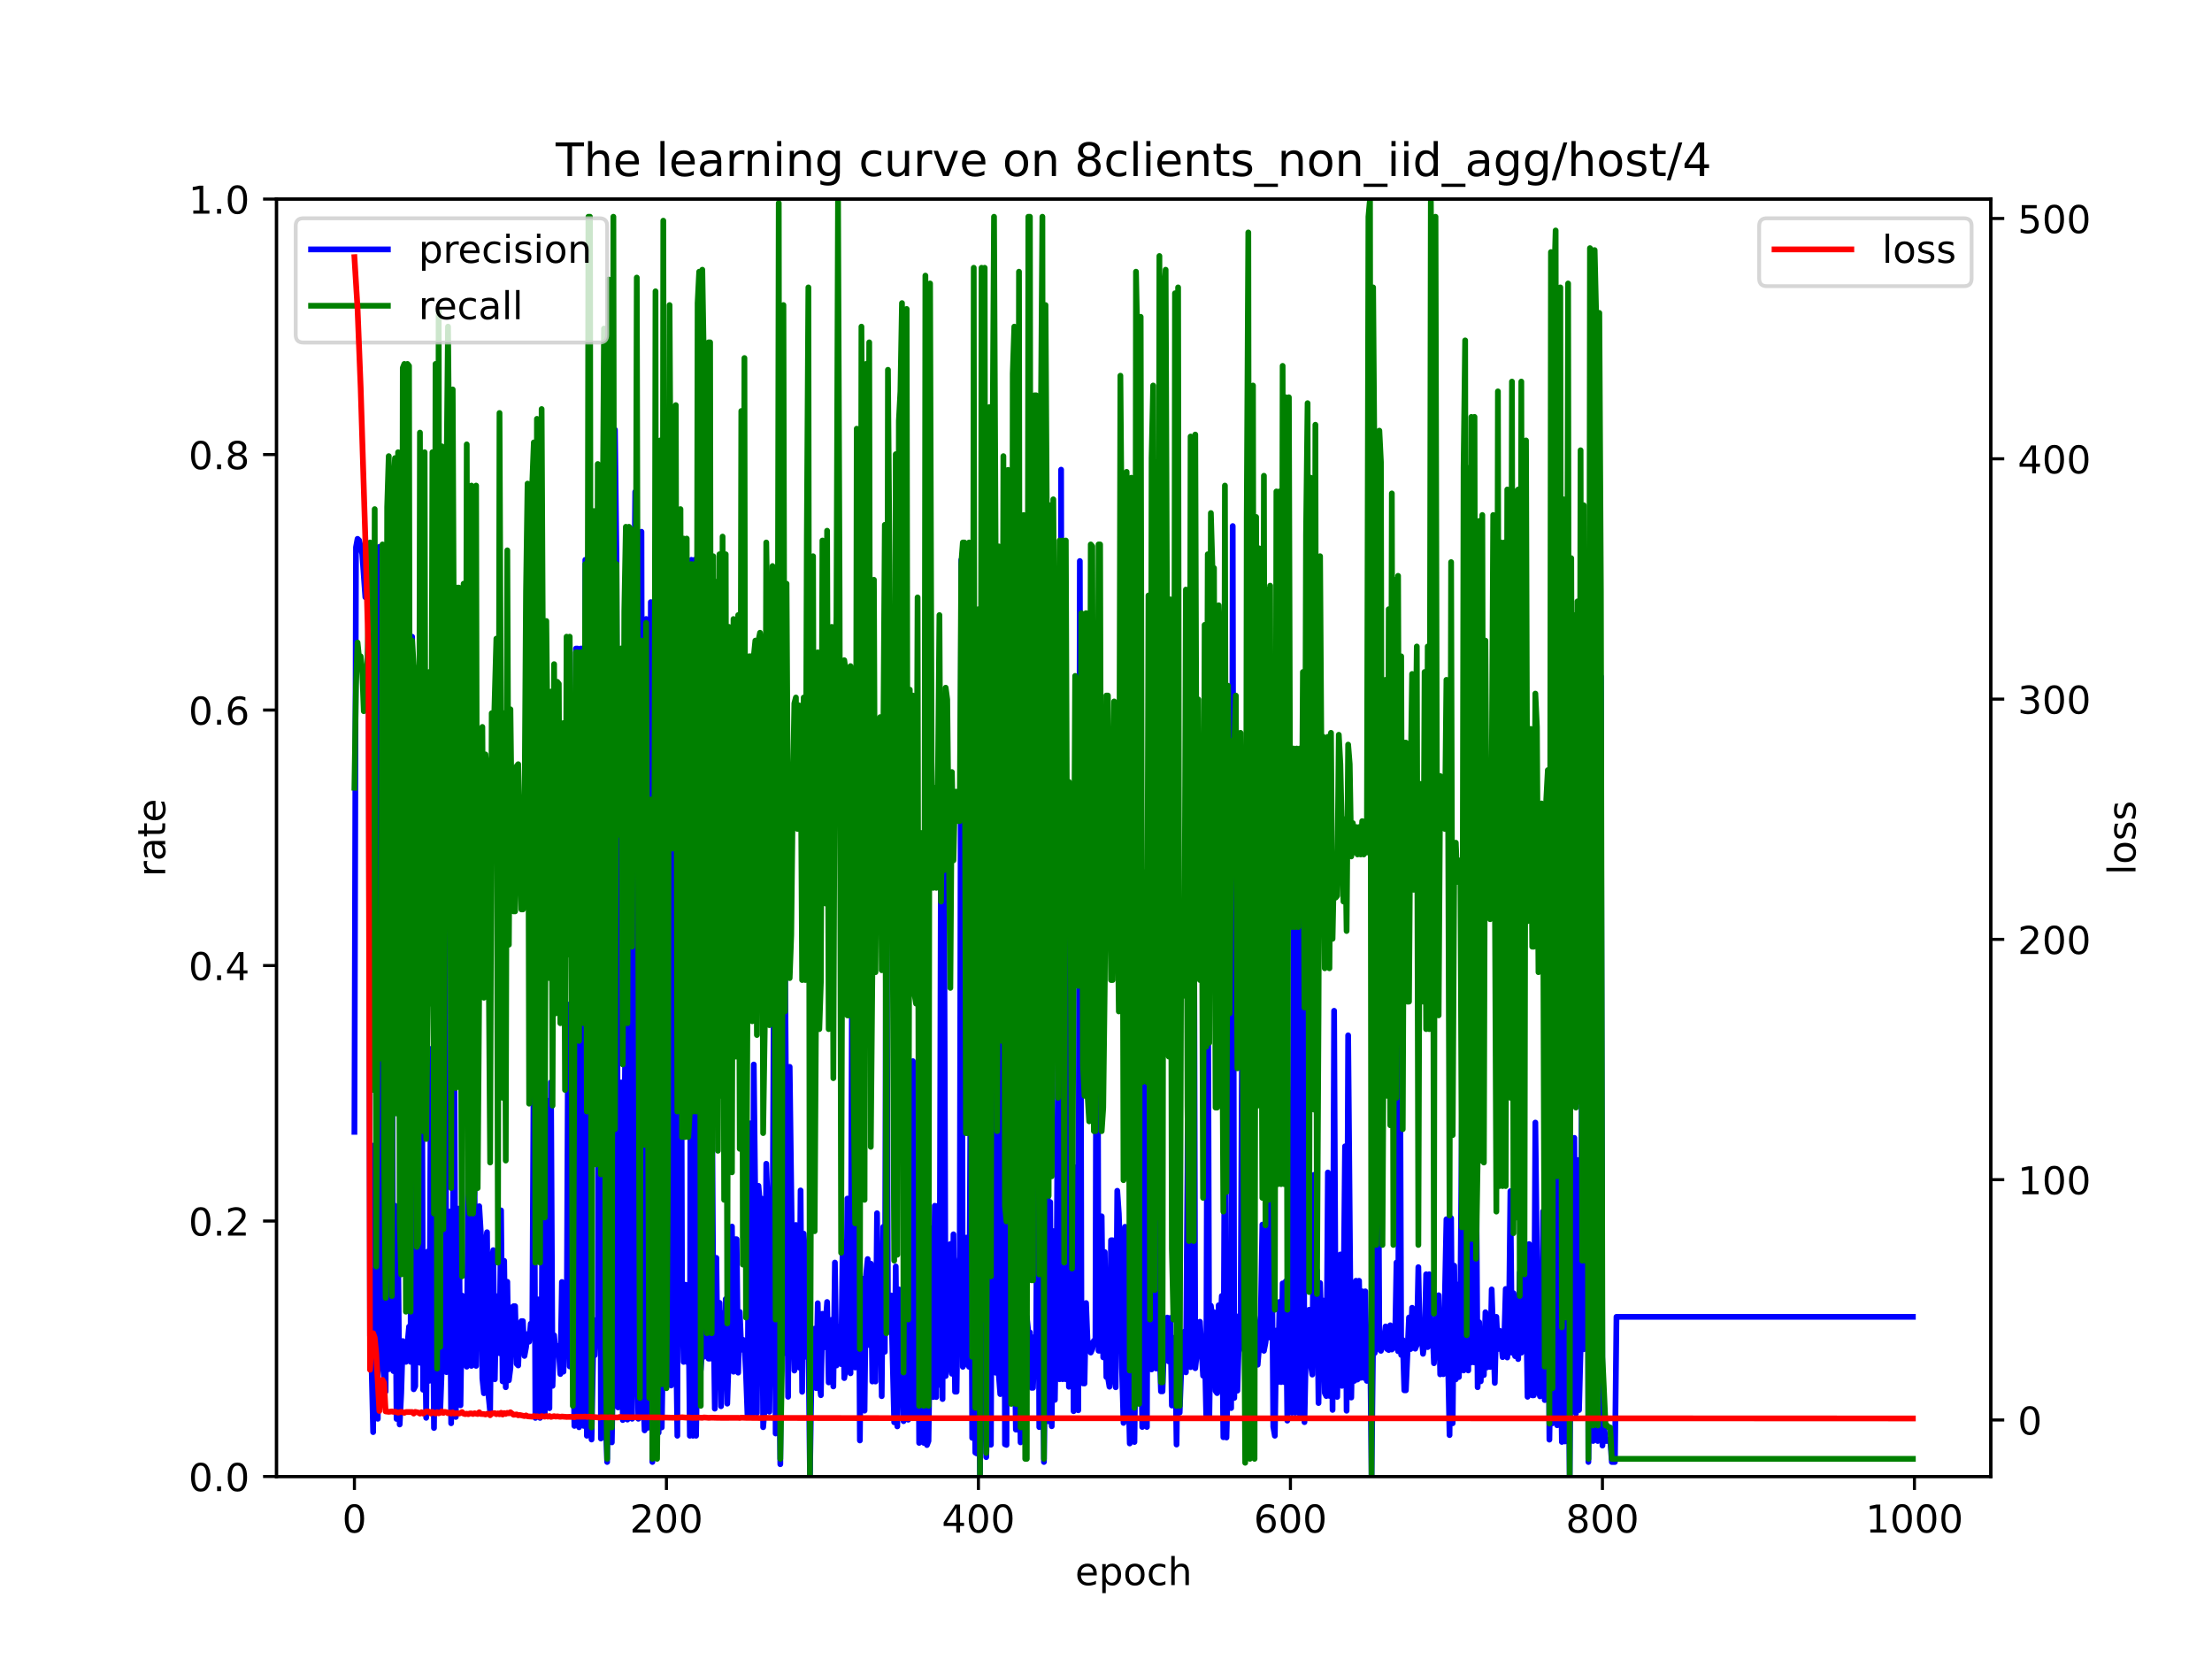 <?xml version="1.0" encoding="utf-8" standalone="no"?>
<!DOCTYPE svg PUBLIC "-//W3C//DTD SVG 1.1//EN"
  "http://www.w3.org/Graphics/SVG/1.1/DTD/svg11.dtd">
<!-- Created with matplotlib (https://matplotlib.org/) -->
<svg height="432pt" version="1.1" viewBox="0 0 576 432" width="576pt" xmlns="http://www.w3.org/2000/svg" xmlns:xlink="http://www.w3.org/1999/xlink">
 <defs>
  <style type="text/css">*{stroke-linecap:butt;stroke-linejoin:round;}</style>
 </defs>
 <g id="figure_1">
  <g id="patch_1">
   <path d="M 0 432 
L 576 432 
L 576 0 
L 0 0 
z
" style="fill:#ffffff;"/>
  </g>
  <g id="axes_1">
   <g id="patch_2">
    <path d="M 72 384.48 
L 518.4 384.48 
L 518.4 51.84 
L 72 51.84 
z
" style="fill:#ffffff;"/>
   </g>
   <g id="matplotlib.axis_1">
    <g id="xtick_1">
     <g id="line2d_1">
      <defs>
       <path d="M 0 0 
L 0 3.5 
" id="ma941e16ae5" style="stroke:#000000;stroke-width:0.8;"/>
      </defs>
      <g>
       <use style="stroke:#000000;stroke-width:0.8;" x="92.291" xlink:href="#ma941e16ae5" y="384.48"/>
      </g>
     </g>
     <g id="text_1">
      <!-- 0 -->
      <g transform="translate(89.11 399.078)scale(0.1 -0.1)">
       <defs>
        <path d="M 31.781 66.406 
Q 24.172 66.406 20.328 58.906 
Q 16.5 51.422 16.5 36.375 
Q 16.5 21.391 20.328 13.891 
Q 24.172 6.391 31.781 6.391 
Q 39.453 6.391 43.281 13.891 
Q 47.125 21.391 47.125 36.375 
Q 47.125 51.422 43.281 58.906 
Q 39.453 66.406 31.781 66.406 
z
M 31.781 74.219 
Q 44.047 74.219 50.516 64.516 
Q 56.984 54.828 56.984 36.375 
Q 56.984 17.969 50.516 8.266 
Q 44.047 -1.422 31.781 -1.422 
Q 19.531 -1.422 13.062 8.266 
Q 6.594 17.969 6.594 36.375 
Q 6.594 54.828 13.062 64.516 
Q 19.531 74.219 31.781 74.219 
z
" id="DejaVuSans-48"/>
       </defs>
       <use xlink:href="#DejaVuSans-48"/>
      </g>
     </g>
    </g>
    <g id="xtick_2">
     <g id="line2d_2">
      <g>
       <use style="stroke:#000000;stroke-width:0.8;" x="173.536" xlink:href="#ma941e16ae5" y="384.48"/>
      </g>
     </g>
     <g id="text_2">
      <!-- 200 -->
      <g transform="translate(163.992 399.078)scale(0.1 -0.1)">
       <defs>
        <path d="M 19.188 8.297 
L 53.609 8.297 
L 53.609 0 
L 7.328 0 
L 7.328 8.297 
Q 12.938 14.109 22.625 23.891 
Q 32.328 33.688 34.812 36.531 
Q 39.547 41.844 41.422 45.531 
Q 43.312 49.219 43.312 52.781 
Q 43.312 58.594 39.234 62.25 
Q 35.156 65.922 28.609 65.922 
Q 23.969 65.922 18.812 64.312 
Q 13.672 62.703 7.812 59.422 
L 7.812 69.391 
Q 13.766 71.781 18.938 73 
Q 24.125 74.219 28.422 74.219 
Q 39.75 74.219 46.484 68.547 
Q 53.219 62.891 53.219 53.422 
Q 53.219 48.922 51.531 44.891 
Q 49.859 40.875 45.406 35.406 
Q 44.188 33.984 37.641 27.219 
Q 31.109 20.453 19.188 8.297 
z
" id="DejaVuSans-50"/>
       </defs>
       <use xlink:href="#DejaVuSans-50"/>
       <use x="63.623" xlink:href="#DejaVuSans-48"/>
       <use x="127.246" xlink:href="#DejaVuSans-48"/>
      </g>
     </g>
    </g>
    <g id="xtick_3">
     <g id="line2d_3">
      <g>
       <use style="stroke:#000000;stroke-width:0.8;" x="254.781" xlink:href="#ma941e16ae5" y="384.48"/>
      </g>
     </g>
     <g id="text_3">
      <!-- 400 -->
      <g transform="translate(245.237 399.078)scale(0.1 -0.1)">
       <defs>
        <path d="M 37.797 64.312 
L 12.891 25.391 
L 37.797 25.391 
z
M 35.203 72.906 
L 47.609 72.906 
L 47.609 25.391 
L 58.016 25.391 
L 58.016 17.188 
L 47.609 17.188 
L 47.609 0 
L 37.797 0 
L 37.797 17.188 
L 4.891 17.188 
L 4.891 26.703 
z
" id="DejaVuSans-52"/>
       </defs>
       <use xlink:href="#DejaVuSans-52"/>
       <use x="63.623" xlink:href="#DejaVuSans-48"/>
       <use x="127.246" xlink:href="#DejaVuSans-48"/>
      </g>
     </g>
    </g>
    <g id="xtick_4">
     <g id="line2d_4">
      <g>
       <use style="stroke:#000000;stroke-width:0.8;" x="336.026" xlink:href="#ma941e16ae5" y="384.48"/>
      </g>
     </g>
     <g id="text_4">
      <!-- 600 -->
      <g transform="translate(326.482 399.078)scale(0.1 -0.1)">
       <defs>
        <path d="M 33.016 40.375 
Q 26.375 40.375 22.484 35.828 
Q 18.609 31.297 18.609 23.391 
Q 18.609 15.531 22.484 10.953 
Q 26.375 6.391 33.016 6.391 
Q 39.656 6.391 43.531 10.953 
Q 47.406 15.531 47.406 23.391 
Q 47.406 31.297 43.531 35.828 
Q 39.656 40.375 33.016 40.375 
z
M 52.594 71.297 
L 52.594 62.312 
Q 48.875 64.062 45.094 64.984 
Q 41.312 65.922 37.594 65.922 
Q 27.828 65.922 22.672 59.328 
Q 17.531 52.734 16.797 39.406 
Q 19.672 43.656 24.016 45.922 
Q 28.375 48.188 33.594 48.188 
Q 44.578 48.188 50.953 41.516 
Q 57.328 34.859 57.328 23.391 
Q 57.328 12.156 50.688 5.359 
Q 44.047 -1.422 33.016 -1.422 
Q 20.359 -1.422 13.672 8.266 
Q 6.984 17.969 6.984 36.375 
Q 6.984 53.656 15.188 63.938 
Q 23.391 74.219 37.203 74.219 
Q 40.922 74.219 44.703 73.484 
Q 48.484 72.75 52.594 71.297 
z
" id="DejaVuSans-54"/>
       </defs>
       <use xlink:href="#DejaVuSans-54"/>
       <use x="63.623" xlink:href="#DejaVuSans-48"/>
       <use x="127.246" xlink:href="#DejaVuSans-48"/>
      </g>
     </g>
    </g>
    <g id="xtick_5">
     <g id="line2d_5">
      <g>
       <use style="stroke:#000000;stroke-width:0.8;" x="417.27" xlink:href="#ma941e16ae5" y="384.48"/>
      </g>
     </g>
     <g id="text_5">
      <!-- 800 -->
      <g transform="translate(407.727 399.078)scale(0.1 -0.1)">
       <defs>
        <path d="M 31.781 34.625 
Q 24.75 34.625 20.719 30.859 
Q 16.703 27.094 16.703 20.516 
Q 16.703 13.922 20.719 10.156 
Q 24.75 6.391 31.781 6.391 
Q 38.812 6.391 42.859 10.172 
Q 46.922 13.969 46.922 20.516 
Q 46.922 27.094 42.891 30.859 
Q 38.875 34.625 31.781 34.625 
z
M 21.922 38.812 
Q 15.578 40.375 12.031 44.719 
Q 8.5 49.078 8.5 55.328 
Q 8.5 64.062 14.719 69.141 
Q 20.953 74.219 31.781 74.219 
Q 42.672 74.219 48.875 69.141 
Q 55.078 64.062 55.078 55.328 
Q 55.078 49.078 51.531 44.719 
Q 48 40.375 41.703 38.812 
Q 48.828 37.156 52.797 32.312 
Q 56.781 27.484 56.781 20.516 
Q 56.781 9.906 50.312 4.234 
Q 43.844 -1.422 31.781 -1.422 
Q 19.734 -1.422 13.25 4.234 
Q 6.781 9.906 6.781 20.516 
Q 6.781 27.484 10.781 32.312 
Q 14.797 37.156 21.922 38.812 
z
M 18.312 54.391 
Q 18.312 48.734 21.844 45.562 
Q 25.391 42.391 31.781 42.391 
Q 38.141 42.391 41.719 45.562 
Q 45.312 48.734 45.312 54.391 
Q 45.312 60.062 41.719 63.234 
Q 38.141 66.406 31.781 66.406 
Q 25.391 66.406 21.844 63.234 
Q 18.312 60.062 18.312 54.391 
z
" id="DejaVuSans-56"/>
       </defs>
       <use xlink:href="#DejaVuSans-56"/>
       <use x="63.623" xlink:href="#DejaVuSans-48"/>
       <use x="127.246" xlink:href="#DejaVuSans-48"/>
      </g>
     </g>
    </g>
    <g id="xtick_6">
     <g id="line2d_6">
      <g>
       <use style="stroke:#000000;stroke-width:0.8;" x="498.515" xlink:href="#ma941e16ae5" y="384.48"/>
      </g>
     </g>
     <g id="text_6">
      <!-- 1000 -->
      <g transform="translate(485.79 399.078)scale(0.1 -0.1)">
       <defs>
        <path d="M 12.406 8.297 
L 28.516 8.297 
L 28.516 63.922 
L 10.984 60.406 
L 10.984 69.391 
L 28.422 72.906 
L 38.281 72.906 
L 38.281 8.297 
L 54.391 8.297 
L 54.391 0 
L 12.406 0 
z
" id="DejaVuSans-49"/>
       </defs>
       <use xlink:href="#DejaVuSans-49"/>
       <use x="63.623" xlink:href="#DejaVuSans-48"/>
       <use x="127.246" xlink:href="#DejaVuSans-48"/>
       <use x="190.869" xlink:href="#DejaVuSans-48"/>
      </g>
     </g>
    </g>
    <g id="text_7">
     <!-- epoch -->
     <g transform="translate(279.972 412.757)scale(0.1 -0.1)">
      <defs>
       <path d="M 56.203 29.594 
L 56.203 25.203 
L 14.891 25.203 
Q 15.484 15.922 20.484 11.062 
Q 25.484 6.203 34.422 6.203 
Q 39.594 6.203 44.453 7.469 
Q 49.312 8.734 54.109 11.281 
L 54.109 2.781 
Q 49.266 0.734 44.188 -0.344 
Q 39.109 -1.422 33.891 -1.422 
Q 20.797 -1.422 13.156 6.188 
Q 5.516 13.812 5.516 26.812 
Q 5.516 40.234 12.766 48.109 
Q 20.016 56 32.328 56 
Q 43.359 56 49.781 48.891 
Q 56.203 41.797 56.203 29.594 
z
M 47.219 32.234 
Q 47.125 39.594 43.094 43.984 
Q 39.062 48.391 32.422 48.391 
Q 24.906 48.391 20.391 44.141 
Q 15.875 39.891 15.188 32.172 
z
" id="DejaVuSans-101"/>
       <path d="M 18.109 8.203 
L 18.109 -20.797 
L 9.078 -20.797 
L 9.078 54.688 
L 18.109 54.688 
L 18.109 46.391 
Q 20.953 51.266 25.266 53.625 
Q 29.594 56 35.594 56 
Q 45.562 56 51.781 48.094 
Q 58.016 40.188 58.016 27.297 
Q 58.016 14.406 51.781 6.484 
Q 45.562 -1.422 35.594 -1.422 
Q 29.594 -1.422 25.266 0.953 
Q 20.953 3.328 18.109 8.203 
z
M 48.688 27.297 
Q 48.688 37.203 44.609 42.844 
Q 40.531 48.484 33.406 48.484 
Q 26.266 48.484 22.188 42.844 
Q 18.109 37.203 18.109 27.297 
Q 18.109 17.391 22.188 11.75 
Q 26.266 6.109 33.406 6.109 
Q 40.531 6.109 44.609 11.75 
Q 48.688 17.391 48.688 27.297 
z
" id="DejaVuSans-112"/>
       <path d="M 30.609 48.391 
Q 23.391 48.391 19.188 42.75 
Q 14.984 37.109 14.984 27.297 
Q 14.984 17.484 19.156 11.844 
Q 23.344 6.203 30.609 6.203 
Q 37.797 6.203 41.984 11.859 
Q 46.188 17.531 46.188 27.297 
Q 46.188 37.016 41.984 42.703 
Q 37.797 48.391 30.609 48.391 
z
M 30.609 56 
Q 42.328 56 49.016 48.375 
Q 55.719 40.766 55.719 27.297 
Q 55.719 13.875 49.016 6.219 
Q 42.328 -1.422 30.609 -1.422 
Q 18.844 -1.422 12.172 6.219 
Q 5.516 13.875 5.516 27.297 
Q 5.516 40.766 12.172 48.375 
Q 18.844 56 30.609 56 
z
" id="DejaVuSans-111"/>
       <path d="M 48.781 52.594 
L 48.781 44.188 
Q 44.969 46.297 41.141 47.344 
Q 37.312 48.391 33.406 48.391 
Q 24.656 48.391 19.812 42.844 
Q 14.984 37.312 14.984 27.297 
Q 14.984 17.281 19.812 11.734 
Q 24.656 6.203 33.406 6.203 
Q 37.312 6.203 41.141 7.25 
Q 44.969 8.297 48.781 10.406 
L 48.781 2.094 
Q 45.016 0.344 40.984 -0.531 
Q 36.969 -1.422 32.422 -1.422 
Q 20.062 -1.422 12.781 6.344 
Q 5.516 14.109 5.516 27.297 
Q 5.516 40.672 12.859 48.328 
Q 20.219 56 33.016 56 
Q 37.156 56 41.109 55.141 
Q 45.062 54.297 48.781 52.594 
z
" id="DejaVuSans-99"/>
       <path d="M 54.891 33.016 
L 54.891 0 
L 45.906 0 
L 45.906 32.719 
Q 45.906 40.484 42.875 44.328 
Q 39.844 48.188 33.797 48.188 
Q 26.516 48.188 22.312 43.547 
Q 18.109 38.922 18.109 30.906 
L 18.109 0 
L 9.078 0 
L 9.078 75.984 
L 18.109 75.984 
L 18.109 46.188 
Q 21.344 51.125 25.703 53.562 
Q 30.078 56 35.797 56 
Q 45.219 56 50.047 50.172 
Q 54.891 44.344 54.891 33.016 
z
" id="DejaVuSans-104"/>
      </defs>
      <use xlink:href="#DejaVuSans-101"/>
      <use x="61.523" xlink:href="#DejaVuSans-112"/>
      <use x="125" xlink:href="#DejaVuSans-111"/>
      <use x="186.182" xlink:href="#DejaVuSans-99"/>
      <use x="241.162" xlink:href="#DejaVuSans-104"/>
     </g>
    </g>
   </g>
   <g id="matplotlib.axis_2">
    <g id="ytick_1">
     <g id="line2d_7">
      <defs>
       <path d="M 0 0 
L -3.5 0 
" id="mef4f11216b" style="stroke:#000000;stroke-width:0.8;"/>
      </defs>
      <g>
       <use style="stroke:#000000;stroke-width:0.8;" x="72" xlink:href="#mef4f11216b" y="384.48"/>
      </g>
     </g>
     <g id="text_8">
      <!-- 0.0 -->
      <g transform="translate(49.097 388.279)scale(0.1 -0.1)">
       <defs>
        <path d="M 10.688 12.406 
L 21 12.406 
L 21 0 
L 10.688 0 
z
" id="DejaVuSans-46"/>
       </defs>
       <use xlink:href="#DejaVuSans-48"/>
       <use x="63.623" xlink:href="#DejaVuSans-46"/>
       <use x="95.41" xlink:href="#DejaVuSans-48"/>
      </g>
     </g>
    </g>
    <g id="ytick_2">
     <g id="line2d_8">
      <g>
       <use style="stroke:#000000;stroke-width:0.8;" x="72" xlink:href="#mef4f11216b" y="317.952"/>
      </g>
     </g>
     <g id="text_9">
      <!-- 0.2 -->
      <g transform="translate(49.097 321.751)scale(0.1 -0.1)">
       <use xlink:href="#DejaVuSans-48"/>
       <use x="63.623" xlink:href="#DejaVuSans-46"/>
       <use x="95.41" xlink:href="#DejaVuSans-50"/>
      </g>
     </g>
    </g>
    <g id="ytick_3">
     <g id="line2d_9">
      <g>
       <use style="stroke:#000000;stroke-width:0.8;" x="72" xlink:href="#mef4f11216b" y="251.424"/>
      </g>
     </g>
     <g id="text_10">
      <!-- 0.4 -->
      <g transform="translate(49.097 255.223)scale(0.1 -0.1)">
       <use xlink:href="#DejaVuSans-48"/>
       <use x="63.623" xlink:href="#DejaVuSans-46"/>
       <use x="95.41" xlink:href="#DejaVuSans-52"/>
      </g>
     </g>
    </g>
    <g id="ytick_4">
     <g id="line2d_10">
      <g>
       <use style="stroke:#000000;stroke-width:0.8;" x="72" xlink:href="#mef4f11216b" y="184.896"/>
      </g>
     </g>
     <g id="text_11">
      <!-- 0.6 -->
      <g transform="translate(49.097 188.695)scale(0.1 -0.1)">
       <use xlink:href="#DejaVuSans-48"/>
       <use x="63.623" xlink:href="#DejaVuSans-46"/>
       <use x="95.41" xlink:href="#DejaVuSans-54"/>
      </g>
     </g>
    </g>
    <g id="ytick_5">
     <g id="line2d_11">
      <g>
       <use style="stroke:#000000;stroke-width:0.8;" x="72" xlink:href="#mef4f11216b" y="118.368"/>
      </g>
     </g>
     <g id="text_12">
      <!-- 0.8 -->
      <g transform="translate(49.097 122.167)scale(0.1 -0.1)">
       <use xlink:href="#DejaVuSans-48"/>
       <use x="63.623" xlink:href="#DejaVuSans-46"/>
       <use x="95.41" xlink:href="#DejaVuSans-56"/>
      </g>
     </g>
    </g>
    <g id="ytick_6">
     <g id="line2d_12">
      <g>
       <use style="stroke:#000000;stroke-width:0.8;" x="72" xlink:href="#mef4f11216b" y="51.84"/>
      </g>
     </g>
     <g id="text_13">
      <!-- 1.0 -->
      <g transform="translate(49.097 55.639)scale(0.1 -0.1)">
       <use xlink:href="#DejaVuSans-49"/>
       <use x="63.623" xlink:href="#DejaVuSans-46"/>
       <use x="95.41" xlink:href="#DejaVuSans-48"/>
      </g>
     </g>
    </g>
    <g id="text_14">
     <!-- rate -->
     <g transform="translate(43.017 228.316)rotate(-90)scale(0.1 -0.1)">
      <defs>
       <path d="M 41.109 46.297 
Q 39.594 47.172 37.812 47.578 
Q 36.031 48 33.891 48 
Q 26.266 48 22.188 43.047 
Q 18.109 38.094 18.109 28.812 
L 18.109 0 
L 9.078 0 
L 9.078 54.688 
L 18.109 54.688 
L 18.109 46.188 
Q 20.953 51.172 25.484 53.578 
Q 30.031 56 36.531 56 
Q 37.453 56 38.578 55.875 
Q 39.703 55.766 41.062 55.516 
z
" id="DejaVuSans-114"/>
       <path d="M 34.281 27.484 
Q 23.391 27.484 19.188 25 
Q 14.984 22.516 14.984 16.5 
Q 14.984 11.719 18.141 8.906 
Q 21.297 6.109 26.703 6.109 
Q 34.188 6.109 38.703 11.406 
Q 43.219 16.703 43.219 25.484 
L 43.219 27.484 
z
M 52.203 31.203 
L 52.203 0 
L 43.219 0 
L 43.219 8.297 
Q 40.141 3.328 35.547 0.953 
Q 30.953 -1.422 24.312 -1.422 
Q 15.922 -1.422 10.953 3.297 
Q 6 8.016 6 15.922 
Q 6 25.141 12.172 29.828 
Q 18.359 34.516 30.609 34.516 
L 43.219 34.516 
L 43.219 35.406 
Q 43.219 41.609 39.141 45 
Q 35.062 48.391 27.688 48.391 
Q 23 48.391 18.547 47.266 
Q 14.109 46.141 10.016 43.891 
L 10.016 52.203 
Q 14.938 54.109 19.578 55.047 
Q 24.219 56 28.609 56 
Q 40.484 56 46.344 49.844 
Q 52.203 43.703 52.203 31.203 
z
" id="DejaVuSans-97"/>
       <path d="M 18.312 70.219 
L 18.312 54.688 
L 36.812 54.688 
L 36.812 47.703 
L 18.312 47.703 
L 18.312 18.016 
Q 18.312 11.328 20.141 9.422 
Q 21.969 7.516 27.594 7.516 
L 36.812 7.516 
L 36.812 0 
L 27.594 0 
Q 17.188 0 13.234 3.875 
Q 9.281 7.766 9.281 18.016 
L 9.281 47.703 
L 2.688 47.703 
L 2.688 54.688 
L 9.281 54.688 
L 9.281 70.219 
z
" id="DejaVuSans-116"/>
      </defs>
      <use xlink:href="#DejaVuSans-114"/>
      <use x="41.113" xlink:href="#DejaVuSans-97"/>
      <use x="102.393" xlink:href="#DejaVuSans-116"/>
      <use x="141.602" xlink:href="#DejaVuSans-101"/>
     </g>
    </g>
   </g>
   <g id="line2d_13">
    <path clip-path="url(#p49ea05d057)" d="M 92.291 294.736 
L 92.697 142.505 
L 93.103 140.314 
L 93.51 140.7 
L 94.322 144.208 
L 95.134 155.505 
L 95.541 143.809 
L 95.947 142.309 
L 96.353 347.828 
L 96.759 355.668 
L 97.166 372.925 
L 97.572 298.169 
L 97.978 349.17 
L 98.384 369.451 
L 98.79 142.392 
L 99.603 353.572 
L 100.415 362.353 
L 100.822 275.8 
L 101.228 356.545 
L 101.634 262.512 
L 102.04 242.8 
L 102.447 357.032 
L 102.853 313.957 
L 103.259 369.485 
L 103.665 325.66 
L 104.071 370.935 
L 104.478 362.85 
L 104.884 349.206 
L 105.29 350.46 
L 105.696 354.628 
L 106.509 345.451 
L 106.915 354.628 
L 107.321 165.8 
L 107.727 361.765 
L 108.134 360.981 
L 108.54 204.3 
L 108.946 305.94 
L 109.352 354.867 
L 109.759 227.4 
L 110.165 361.893 
L 110.571 338.977 
L 110.977 369.198 
L 111.383 325.879 
L 111.79 359.556 
L 112.196 273.138 
L 113.008 371.846 
L 113.415 332.089 
L 113.821 366.33 
L 114.227 347.333 
L 114.633 367.54 
L 115.039 356.277 
L 115.446 238.95 
L 115.852 216.428 
L 116.258 357.297 
L 116.664 329.229 
L 117.071 315.46 
L 117.477 370.62 
L 117.883 326.31 
L 118.289 266.34 
L 118.695 368.976 
L 119.102 314.718 
L 119.508 314.718 
L 119.914 365.937 
L 120.32 337.356 
L 120.727 348.851 
L 121.539 355.89 
L 121.945 301.32 
L 122.352 296.04 
L 122.758 355.676 
L 123.164 281.3 
L 123.57 309.533 
L 123.976 355.676 
L 124.383 322.74 
L 124.789 314.093 
L 125.195 320.866 
L 125.601 358.903 
L 126.008 362.802 
L 126.414 323.76 
L 126.82 320.866 
L 127.226 363.536 
L 127.632 367.68 
L 128.039 328.318 
L 128.445 325.535 
L 128.851 359.165 
L 129.257 337.51 
L 129.664 342.515 
L 130.07 352.377 
L 130.476 315.18 
L 130.882 359.712 
L 131.288 328.318 
L 131.695 361.236 
L 132.101 333.767 
L 132.507 359.44 
L 132.913 356.255 
L 133.32 340.454 
L 133.726 340.128 
L 134.132 340.128 
L 134.538 355.139 
L 134.944 355.565 
L 135.351 344.967 
L 135.757 344.02 
L 136.163 344.02 
L 136.569 353.083 
L 136.976 350.873 
L 137.382 347.373 
L 137.788 349.368 
L 138.194 344.677 
L 138.6 347.953 
L 139.007 268.54 
L 139.413 369.22 
L 139.819 338.366 
L 140.225 338.369 
L 140.632 369.22 
L 141.038 350.517 
L 141.444 272.156 
L 141.85 368.432 
L 142.257 309.876 
L 142.663 286.645 
L 143.069 366.7 
L 143.475 281.813 
L 143.881 360.881 
L 144.288 347.698 
L 144.694 352.412 
L 145.1 350.46 
L 145.506 351.735 
L 145.913 357.8 
L 146.319 333.831 
L 146.725 357.186 
L 147.131 344.909 
L 147.537 353.093 
L 147.944 261.588 
L 148.35 355.823 
L 148.756 326.63 
L 149.162 342.9 
L 149.569 371.304 
L 149.975 168.88 
L 150.381 168.88 
L 150.787 371.659 
L 151.193 168.88 
L 151.6 168.88 
L 152.006 371.304 
L 152.412 145.78 
L 152.818 373.871 
L 153.225 346.935 
L 153.631 351.154 
L 154.037 374.855 
L 154.443 352.91 
L 154.849 352.91 
L 155.256 343.67 
L 155.662 348.899 
L 156.068 141.93 
L 156.474 374.598 
L 156.881 145.78 
L 157.287 345.31 
L 157.693 369.234 
L 158.099 380.7 
L 158.505 347.398 
L 158.912 370.95 
L 159.318 375.595 
L 159.724 351.154 
L 160.13 111.9 
L 160.537 145.78 
L 160.943 366.495 
L 161.349 330.314 
L 161.755 281.867 
L 162.162 369.78 
L 162.568 299.587 
L 162.974 252.946 
L 163.38 369.658 
L 163.786 260.253 
L 164.193 198.525 
L 164.599 369.451 
L 165.005 169.65 
L 165.411 128.07 
L 165.818 348.29 
L 166.224 369.451 
L 166.63 369.08 
L 167.036 138.465 
L 167.442 361.917 
L 167.849 372.468 
L 168.255 161.18 
L 168.661 371.803 
L 169.067 292.08 
L 169.474 156.78 
L 169.88 380.7 
L 170.286 372.24 
L 170.692 346.771 
L 171.098 342.9 
L 171.505 373.066 
L 171.911 329.04 
L 172.317 371.707 
L 172.723 346.572 
L 173.13 171.96 
L 173.536 176.58 
L 173.942 142.7 
L 174.348 353.137 
L 174.754 360.789 
L 175.161 138.08 
L 175.567 138.465 
L 175.973 343.794 
L 176.379 373.871 
L 176.786 145.78 
L 177.192 177.42 
L 177.598 334.526 
L 178.004 354.637 
L 178.41 334.526 
L 178.817 354.637 
L 179.223 334.526 
L 179.629 373.871 
L 180.035 145.78 
L 180.442 373.871 
L 180.848 145.78 
L 181.254 373.871 
L 181.66 349.945 
L 182.067 349.886 
L 182.473 356.76 
L 182.879 350.655 
L 183.285 353.295 
L 184.098 272.06 
L 184.504 353.786 
L 184.91 353.786 
L 185.316 272.06 
L 185.723 335.235 
L 186.129 366.815 
L 186.535 327.542 
L 186.941 361.24 
L 187.347 339.242 
L 187.754 366.189 
L 188.16 341.923 
L 188.566 359.425 
L 188.972 338.28 
L 189.379 365.514 
L 189.785 352.727 
L 190.191 344.378 
L 190.597 319.38 
L 191.003 357.197 
L 191.41 322.687 
L 191.816 322.687 
L 192.222 357.438 
L 192.628 341.617 
L 193.035 351.471 
L 193.441 348.84 
L 193.847 349.83 
L 194.253 357.75 
L 194.659 368.879 
L 195.066 292.52 
L 195.472 292.52 
L 195.878 368.482 
L 196.284 277.193 
L 196.691 314.19 
L 197.097 367.98 
L 197.503 308.783 
L 197.909 313.53 
L 198.315 312.1 
L 198.722 371.647 
L 199.128 366.705 
L 199.534 303.031 
L 199.94 314.685 
L 200.347 367.613 
L 200.753 335.31 
L 201.159 329.514 
L 201.565 239.838 
L 201.971 373.28 
L 202.378 277.8 
L 202.784 347.914 
L 203.19 381.282 
L 203.596 322.11 
L 204.003 352.409 
L 204.409 247.612 
L 205.221 363.723 
L 205.628 277.8 
L 206.44 341.152 
L 206.846 356.9 
L 207.252 318.975 
L 207.659 335.299 
L 208.065 356.11 
L 208.471 309.983 
L 208.877 362.426 
L 209.284 321.234 
L 209.69 328.82 
L 210.096 353.376 
L 210.502 348.586 
L 210.908 384.48 
L 211.315 358.009 
L 212.127 345.98 
L 212.533 361.471 
L 212.94 339.354 
L 213.346 359.983 
L 213.752 363.312 
L 214.158 342.1 
L 214.564 350.851 
L 215.377 339.034 
L 215.783 359.983 
L 216.189 347.607 
L 216.596 343.654 
L 217.002 361.033 
L 217.408 328.76 
L 217.814 355.572 
L 218.22 346.885 
L 218.627 345.428 
L 219.033 355.22 
L 219.439 323.393 
L 219.845 358.854 
L 220.252 356.208 
L 220.658 312.1 
L 221.064 316.624 
L 221.47 357.606 
L 221.876 249.576 
L 222.283 334.173 
L 222.689 356.1 
L 223.095 350.215 
L 223.501 302.013 
L 223.908 375.096 
L 224.314 335.256 
L 224.72 332.984 
L 225.126 367.337 
L 225.533 332.089 
L 225.939 327.848 
L 226.345 350.245 
L 226.751 329.04 
L 227.157 359.744 
L 227.564 336.495 
L 227.97 359.744 
L 228.376 315.919 
L 228.782 353.518 
L 229.189 324.882 
L 229.595 363.568 
L 230.001 319.458 
L 230.407 352.006 
L 230.813 215.85 
L 231.22 341.764 
L 231.626 346.791 
L 232.032 337.324 
L 232.845 370.363 
L 233.251 329.775 
L 233.657 371.428 
L 234.063 335.744 
L 234.876 348.128 
L 235.282 370.076 
L 235.688 177.735 
L 236.094 347.828 
L 236.501 369.696 
L 236.907 286.974 
L 237.313 368.438 
L 237.719 276.318 
L 238.125 367.766 
L 238.532 368.343 
L 238.938 294.49 
L 239.344 375.726 
L 239.75 363.433 
L 240.157 362.64 
L 240.563 375.726 
L 240.969 342.9 
L 241.375 376.29 
L 241.781 375.24 
L 242.594 319.8 
L 243 363.793 
L 243.406 313.975 
L 243.813 363.793 
L 244.219 313.975 
L 244.625 360.619 
L 245.031 215.272 
L 245.438 364.31 
L 245.844 225.86 
L 246.25 358.322 
L 246.656 354.488 
L 247.062 356.063 
L 247.469 323.934 
L 247.875 357.729 
L 248.281 321.407 
L 248.687 362.393 
L 249.094 362.393 
L 249.5 331.27 
L 249.906 327.329 
L 250.312 145.78 
L 250.718 355.92 
L 251.125 355.158 
L 251.531 322.288 
L 251.937 322.288 
L 252.343 355.92 
L 252.75 277.154 
L 253.156 374.415 
L 253.562 338.578 
L 253.968 378.261 
L 254.374 378.491 
L 254.781 359.27 
L 255.187 384.48 
L 255.593 340.013 
L 255.999 374.213 
L 256.406 337.826 
L 256.812 379.44 
L 257.218 367.277 
L 257.624 300.55 
L 258.03 376.213 
L 258.437 276.12 
L 258.843 345.96 
L 259.249 357.444 
L 259.655 248.96 
L 260.062 357.774 
L 260.468 363.021 
L 260.874 270.52 
L 261.28 224.32 
L 261.686 376.091 
L 262.093 376.253 
L 262.499 215.19 
L 262.905 235.716 
L 263.311 341.745 
L 263.718 354.289 
L 264.124 344.666 
L 264.53 372.27 
L 264.936 372.27 
L 265.343 347.155 
L 265.749 375.595 
L 266.155 362.256 
L 266.561 339.204 
L 266.967 342.9 
L 267.374 342.9 
L 267.78 346.935 
L 268.186 346.935 
L 268.592 361.38 
L 268.999 361.38 
L 269.405 348.114 
L 269.811 348.114 
L 270.217 272.889 
L 270.623 371.619 
L 271.03 356.176 
L 271.436 346.935 
L 271.842 380.7 
L 272.248 349.119 
L 272.655 270.682 
L 273.061 370.118 
L 273.467 313.014 
L 273.873 371.39 
L 274.279 320.57 
L 274.686 364.532 
L 275.092 339.68 
L 275.498 273.022 
L 275.904 359.15 
L 276.311 122.295 
L 276.717 359.15 
L 277.123 216.62 
L 277.529 359.15 
L 277.935 223.935 
L 278.342 361.116 
L 278.748 284.49 
L 279.154 262.05 
L 279.56 367.47 
L 279.967 305.94 
L 280.373 303.931 
L 280.779 367.241 
L 281.185 146.088 
L 281.591 339.307 
L 281.998 360.225 
L 282.404 360.256 
L 282.81 339.307 
L 283.216 350.008 
L 283.623 349.637 
L 284.029 352.208 
L 284.435 351.3 
L 284.841 349.127 
L 285.248 349.127 
L 285.654 185.82 
L 286.06 351.726 
L 286.466 351.726 
L 286.872 316.72 
L 287.279 353.46 
L 287.685 326.037 
L 288.091 358.582 
L 288.497 358.582 
L 288.904 361.1 
L 289.31 322.961 
L 289.716 322.961 
L 290.122 358.032 
L 290.528 361.246 
L 290.935 310.074 
L 291.341 316.046 
L 291.747 328.136 
L 292.153 356.091 
L 292.56 370.528 
L 292.966 319.445 
L 293.372 330.72 
L 293.778 358.582 
L 294.184 375.877 
L 294.591 322.596 
L 294.997 356.46 
L 295.403 375.497 
L 295.809 344.527 
L 296.216 354.345 
L 296.622 327.5 
L 297.028 340.441 
L 297.434 371.582 
L 297.84 237.217 
L 298.247 366.468 
L 298.653 371.582 
L 299.059 254.831 
L 299.465 199.68 
L 299.872 356.599 
L 300.278 354.611 
L 300.684 274.755 
L 301.09 356.38 
L 301.496 282.84 
L 301.903 350.27 
L 302.309 362.304 
L 302.715 362.304 
L 303.121 349.657 
L 303.528 348.964 
L 303.934 343.092 
L 304.34 354.52 
L 304.746 343.177 
L 305.152 366 
L 305.559 350.88 
L 305.965 348.3 
L 306.371 376.164 
L 306.777 343.308 
L 307.184 367.848 
L 307.59 356.953 
L 307.996 349.48 
L 308.402 346.75 
L 308.809 357.36 
L 309.215 305.1 
L 309.621 199.68 
L 310.027 356.008 
L 310.433 231.096 
L 310.84 199.68 
L 311.246 356.282 
L 311.652 352.47 
L 312.058 352.937 
L 312.465 344.174 
L 313.277 358.238 
L 313.683 349.91 
L 314.089 368.42 
L 314.496 229.38 
L 314.902 369.241 
L 315.308 340.001 
L 315.714 343.344 
L 316.121 341.699 
L 316.527 362.209 
L 316.933 362.766 
L 317.339 339.887 
L 317.745 345.857 
L 318.152 337.455 
L 318.558 374.255 
L 318.964 273.38 
L 319.37 374.33 
L 320.183 340.867 
L 320.589 366.66 
L 320.995 136.98 
L 321.401 364.02 
L 321.808 342.69 
L 322.214 362.132 
L 322.62 348.335 
L 323.026 348.746 
L 323.433 266.88 
L 323.839 351.04 
L 324.245 352.14 
L 324.651 350.25 
L 325.057 351.195 
L 325.464 342.9 
L 325.87 329.425 
L 326.276 352.371 
L 326.682 342.9 
L 327.495 355.374 
L 327.901 350.335 
L 328.307 342.414 
L 328.714 318.876 
L 329.12 351.755 
L 329.526 349.694 
L 329.932 346.512 
L 330.338 303.052 
L 330.745 348.317 
L 331.151 318.876 
L 331.557 371.544 
L 331.963 373.866 
L 332.37 346.46 
L 332.776 359.895 
L 333.182 339.005 
L 333.588 359.895 
L 333.994 334.193 
L 334.401 359.895 
L 334.807 333.66 
L 335.213 369.936 
L 335.619 334.656 
L 336.026 284.617 
L 336.432 367.895 
L 336.838 241.645 
L 337.244 367.895 
L 337.65 241.645 
L 338.057 367.895 
L 338.463 241.645 
L 338.869 368.505 
L 339.275 212.28 
L 339.682 370.324 
L 340.088 349.83 
L 340.494 352.491 
L 340.9 341.052 
L 341.306 355.085 
L 341.713 357.945 
L 342.119 305.94 
L 342.525 346.383 
L 342.931 330.773 
L 343.338 365.352 
L 343.744 334.09 
L 344.15 347.835 
L 344.556 338.645 
L 344.962 362.724 
L 345.369 363.531 
L 345.775 305.31 
L 346.181 363.487 
L 346.587 317.135 
L 346.994 367.139 
L 347.4 263.205 
L 347.806 348.614 
L 348.212 363.76 
L 348.619 339.702 
L 349.025 326.65 
L 349.431 360.875 
L 349.837 340.814 
L 350.243 298.497 
L 350.65 367.355 
L 351.056 269.596 
L 351.868 363.918 
L 352.275 340.524 
L 352.681 359.579 
L 353.087 333.506 
L 353.493 359.229 
L 353.899 333.506 
L 354.306 358.786 
L 354.712 336.259 
L 355.118 358.786 
L 355.524 336.259 
L 355.931 359.579 
L 356.337 346.935 
L 356.743 346.885 
L 357.149 384.48 
L 357.555 349.041 
L 357.962 352.333 
L 358.368 350.408 
L 358.774 264.36 
L 359.18 351.204 
L 359.587 351.76 
L 360.399 349.108 
L 360.805 345.402 
L 361.211 351.284 
L 361.618 351.544 
L 362.024 345.1 
L 362.43 351.414 
L 362.836 350.408 
L 363.243 350.967 
L 363.649 328.751 
L 364.055 351.856 
L 364.461 238.62 
L 364.867 352.822 
L 365.274 348.926 
L 365.68 362.04 
L 366.086 362.04 
L 366.899 343.071 
L 367.305 351.291 
L 367.711 340.536 
L 368.117 350.788 
L 368.524 351.197 
L 368.93 350.195 
L 369.336 329.964 
L 369.742 349.781 
L 370.148 347.52 
L 370.555 352.536 
L 370.961 349.402 
L 371.367 331.812 
L 371.773 350.786 
L 372.18 331.812 
L 372.586 346.885 
L 372.992 345.715 
L 373.398 354.983 
L 374.211 339.025 
L 374.617 337.276 
L 375.023 357.878 
L 375.429 355.949 
L 375.836 357.838 
L 376.648 317.49 
L 377.054 353.988 
L 377.46 373.7 
L 377.867 317.201 
L 378.273 370.62 
L 378.679 329.573 
L 379.085 359.187 
L 379.492 334.485 
L 379.898 358.575 
L 380.304 334.485 
L 380.71 286.69 
L 381.116 356.867 
L 381.523 353.733 
L 381.929 273.6 
L 382.335 356.867 
L 382.741 198.14 
L 383.148 354.78 
L 383.554 198.14 
L 383.96 354.78 
L 384.366 299.01 
L 384.772 361.236 
L 385.179 344.303 
L 385.585 359.686 
L 385.991 346.75 
L 386.397 358.08 
L 386.804 341.695 
L 387.21 356.072 
L 387.616 344.77 
L 388.022 355.957 
L 388.429 335.76 
L 389.241 360.106 
L 389.647 342.9 
L 390.053 351.3 
L 390.46 346.493 
L 390.866 349.01 
L 391.272 353.4 
L 391.678 349.573 
L 392.085 335.64 
L 392.491 353.495 
L 392.897 347.084 
L 393.303 310.175 
L 393.709 352.256 
L 394.116 336.74 
L 394.522 353.139 
L 394.928 337.569 
L 395.334 353.903 
L 395.741 331.35 
L 396.147 352.256 
L 396.553 310.047 
L 396.959 350.49 
L 397.365 337.569 
L 397.772 363.727 
L 398.178 323.942 
L 398.584 329.473 
L 398.99 363.338 
L 399.397 363.338 
L 399.803 292.311 
L 400.615 362.077 
L 401.021 363.613 
L 401.428 362.161 
L 401.834 315.411 
L 402.24 364.578 
L 402.646 362.342 
L 403.053 317.952 
L 403.459 374.885 
L 403.865 347.04 
L 404.271 370.62 
L 404.677 347.642 
L 405.084 346.868 
L 405.49 371.143 
L 405.896 266.285 
L 406.302 346.646 
L 406.709 375.477 
L 407.115 322.297 
L 407.521 375.353 
L 407.927 243.108 
L 408.333 348 
L 408.74 384.48 
L 409.146 335.34 
L 409.552 364.871 
L 409.958 296.298 
L 410.365 368.092 
L 410.771 302.059 
L 411.177 367.178 
L 411.583 351.381 
L 411.99 257.43 
L 412.396 351.337 
L 413.208 186.333 
L 413.614 380.7 
L 414.021 347.402 
L 414.427 346.98 
L 414.833 375.24 
L 415.239 346.98 
L 415.646 345.474 
L 416.052 375.24 
L 416.458 347.951 
L 416.864 176.118 
L 417.27 376.428 
L 417.677 370.928 
L 418.083 375.24 
L 418.489 375.24 
L 418.895 374.855 
L 419.302 374.855 
L 419.708 380.7 
L 420.52 380.7 
L 420.926 342.9 
L 498.109 342.9 
L 498.109 342.9 
" style="fill:none;stroke:#0000ff;stroke-linecap:square;stroke-width:1.5;"/>
   </g>
   <g id="line2d_14">
    <path clip-path="url(#p49ea05d057)" d="M 92.291 205.13 
L 92.697 178.56 
L 93.103 167.319 
L 93.51 171.406 
L 93.916 170.895 
L 94.322 174.472 
L 94.728 185.203 
L 95.134 179.071 
L 95.541 178.56 
L 96.353 141.259 
L 96.759 181.115 
L 97.166 283.819 
L 97.572 132.573 
L 97.978 329.806 
L 98.384 246.519 
L 98.79 250.606 
L 99.197 275.644 
L 99.603 141.77 
L 100.009 300.17 
L 100.415 337.982 
L 100.822 132.062 
L 101.228 118.777 
L 101.634 317.032 
L 102.04 337.471 
L 102.447 126.441 
L 102.853 119.288 
L 103.259 289.951 
L 103.665 117.755 
L 104.071 318.565 
L 104.478 331.85 
L 104.884 95.783 
L 105.29 94.761 
L 105.696 341.559 
L 106.103 94.761 
L 106.509 95.272 
L 106.915 341.559 
L 107.321 166.808 
L 107.727 173.45 
L 108.134 173.961 
L 108.54 324.697 
L 108.946 323.675 
L 109.352 112.645 
L 109.759 262.87 
L 110.165 294.55 
L 110.571 117.755 
L 110.977 296.594 
L 111.383 261.337 
L 111.79 174.983 
L 112.196 261.337 
L 112.602 117.755 
L 113.008 316.01 
L 113.415 94.761 
L 113.821 356.377 
L 114.227 80.454 
L 114.633 350.756 
L 115.039 116.222 
L 115.446 320.098 
L 115.852 235.788 
L 116.258 125.93 
L 116.664 85.053 
L 117.071 132.573 
L 117.477 309.368 
L 117.883 101.404 
L 118.695 283.308 
L 119.102 153.012 
L 119.508 153.012 
L 120.32 332.361 
L 120.727 151.99 
L 121.133 281.775 
L 121.539 115.711 
L 121.945 310.901 
L 122.352 316.01 
L 122.758 126.441 
L 123.164 316.01 
L 123.57 309.879 
L 123.976 126.441 
L 124.383 309.368 
L 125.195 201.554 
L 125.601 189.29 
L 126.008 259.804 
L 126.414 196.444 
L 126.82 201.554 
L 127.226 245.497 
L 127.632 302.725 
L 128.039 185.714 
L 128.445 195.422 
L 129.257 166.297 
L 129.664 328.785 
L 130.07 107.535 
L 130.882 285.863 
L 131.288 185.714 
L 131.695 302.214 
L 132.101 143.303 
L 132.507 246.008 
L 132.913 184.692 
L 133.32 218.926 
L 133.726 237.321 
L 134.132 237.321 
L 134.538 199.51 
L 134.944 198.999 
L 135.757 236.81 
L 136.163 236.81 
L 136.569 214.328 
L 136.976 154.034 
L 137.382 125.93 
L 137.788 287.396 
L 138.194 270.023 
L 138.6 125.93 
L 139.007 115.2 
L 139.413 328.785 
L 139.819 109.068 
L 140.225 119.288 
L 140.632 328.785 
L 141.038 106.514 
L 141.444 185.714 
L 141.85 317.032 
L 142.257 161.698 
L 142.663 200.532 
L 143.069 254.694 
L 143.475 180.093 
L 143.881 287.907 
L 144.288 172.939 
L 144.694 263.892 
L 145.1 177.538 
L 145.506 178.049 
L 145.913 266.446 
L 146.319 233.234 
L 146.725 188.268 
L 147.131 283.819 
L 147.537 165.786 
L 147.944 248.563 
L 148.35 165.786 
L 148.756 237.321 
L 149.162 366.085 
L 149.975 169.874 
L 150.381 169.874 
L 150.787 271.045 
L 151.193 169.874 
L 151.6 169.874 
L 152.006 266.446 
L 152.412 146.88 
L 152.818 289.44 
L 153.225 56.439 
L 153.631 56.439 
L 154.037 371.706 
L 154.443 133.084 
L 154.849 133.084 
L 155.256 303.236 
L 155.662 120.821 
L 156.068 169.874 
L 156.474 305.791 
L 156.881 146.88 
L 157.287 85.564 
L 157.693 350.756 
L 158.099 379.881 
L 158.505 72.79 
L 158.912 363.53 
L 159.318 371.706 
L 159.724 56.439 
L 160.13 294.039 
L 160.537 146.88 
L 160.943 217.394 
L 161.349 210.751 
L 161.755 168.852 
L 162.162 277.177 
L 162.568 159.143 
L 162.974 137.172 
L 163.38 266.446 
L 163.786 137.172 
L 164.193 137.683 
L 164.599 246.519 
L 165.005 146.88 
L 165.411 214.328 
L 165.818 72.279 
L 166.224 246.519 
L 166.63 364.041 
L 167.036 166.808 
L 167.442 169.874 
L 167.849 298.126 
L 168.255 162.209 
L 169.067 364.041 
L 169.474 208.196 
L 169.88 379.881 
L 170.286 280.243 
L 170.692 75.855 
L 171.098 379.881 
L 171.505 341.559 
L 171.911 114.689 
L 172.317 360.465 
L 172.723 57.461 
L 173.13 313.966 
L 173.536 361.486 
L 173.942 304.258 
L 174.348 79.432 
L 175.161 220.97 
L 175.973 105.492 
L 176.379 289.44 
L 176.786 146.88 
L 177.192 132.573 
L 177.598 296.083 
L 178.004 140.237 
L 178.41 296.083 
L 178.817 140.237 
L 179.223 296.083 
L 179.629 289.44 
L 180.035 146.88 
L 180.442 289.44 
L 180.848 146.88 
L 181.254 289.44 
L 181.66 78.921 
L 182.067 70.746 
L 182.473 366.085 
L 182.879 70.235 
L 183.285 94.761 
L 183.691 342.07 
L 184.098 347.179 
L 184.504 89.141 
L 184.91 89.141 
L 185.316 347.179 
L 185.723 144.836 
L 186.129 284.841 
L 186.535 151.479 
L 186.941 299.659 
L 187.347 144.325 
L 187.754 285.352 
L 188.16 139.726 
L 188.566 312.434 
L 188.972 144.325 
L 189.379 344.625 
L 189.785 163.231 
L 190.191 273.6 
L 190.597 305.28 
L 191.003 161.187 
L 191.41 275.133 
L 191.816 275.133 
L 192.222 160.165 
L 192.628 299.148 
L 193.035 107.025 
L 193.441 329.295 
L 193.847 93.228 
L 194.253 343.092 
L 195.066 170.895 
L 195.472 170.895 
L 195.878 265.935 
L 196.284 170.895 
L 196.691 166.808 
L 197.097 269.512 
L 197.503 166.808 
L 197.909 164.764 
L 198.315 168.341 
L 198.722 295.061 
L 199.128 268.49 
L 199.534 141.259 
L 199.94 168.341 
L 200.347 266.957 
L 200.753 232.212 
L 201.159 147.391 
L 201.565 176.516 
L 201.971 343.603 
L 202.378 254.694 
L 202.784 52.862 
L 203.19 379.881 
L 203.596 356.888 
L 204.003 79.432 
L 204.409 263.381 
L 204.815 151.99 
L 205.221 221.481 
L 205.628 254.694 
L 206.034 243.453 
L 206.44 207.174 
L 206.846 183.159 
L 207.252 181.626 
L 207.659 215.861 
L 208.065 183.67 
L 208.471 186.735 
L 208.877 255.205 
L 209.284 181.626 
L 209.69 255.205 
L 210.096 140.237 
L 210.502 74.834 
L 210.908 384.48 
L 211.721 144.836 
L 212.127 320.609 
L 212.533 254.694 
L 212.94 169.874 
L 213.346 267.979 
L 213.752 255.716 
L 214.158 140.748 
L 214.564 224.547 
L 214.971 235.277 
L 215.377 138.194 
L 215.783 267.979 
L 216.189 168.341 
L 216.596 163.231 
L 217.002 280.754 
L 217.408 181.115 
L 217.814 160.676 
L 218.22 51.84 
L 218.627 155.566 
L 219.033 326.23 
L 219.439 202.065 
L 219.845 171.917 
L 220.252 174.983 
L 220.658 264.403 
L 221.064 264.403 
L 221.47 173.45 
L 222.283 284.33 
L 222.689 318.565 
L 223.095 111.623 
L 223.501 202.065 
L 223.908 351.267 
L 224.314 85.053 
L 224.72 150.968 
L 225.126 312.434 
L 225.533 94.761 
L 225.939 190.312 
L 226.345 89.141 
L 226.751 298.637 
L 227.157 253.161 
L 227.564 150.968 
L 227.97 253.161 
L 228.376 194.911 
L 228.782 189.29 
L 229.189 186.735 
L 229.595 252.65 
L 230.407 136.661 
L 230.813 347.179 
L 231.22 96.294 
L 231.626 146.88 
L 232.032 233.234 
L 232.438 236.299 
L 232.845 328.274 
L 233.251 118.266 
L 233.657 326.741 
L 234.063 109.579 
L 234.469 101.915 
L 234.876 78.921 
L 235.282 357.399 
L 235.688 293.017 
L 236.094 80.454 
L 236.501 343.603 
L 236.907 179.582 
L 237.313 256.738 
L 237.719 181.115 
L 238.125 258.782 
L 238.532 261.337 
L 238.938 155.566 
L 239.344 366.085 
L 239.75 216.883 
L 240.157 331.339 
L 240.563 366.085 
L 240.969 71.768 
L 241.375 364.552 
L 241.781 366.085 
L 242.188 73.812 
L 242.594 198.488 
L 243 231.19 
L 243.406 205.13 
L 243.813 231.19 
L 244.219 205.13 
L 244.625 160.165 
L 245.031 234.766 
L 245.438 201.554 
L 245.844 226.591 
L 246.25 179.071 
L 246.656 182.137 
L 247.469 257.249 
L 247.875 201.043 
L 248.281 224.036 
L 248.687 206.152 
L 249.094 206.152 
L 249.5 213.817 
L 249.906 213.817 
L 250.312 146.88 
L 250.718 141.259 
L 251.125 141.259 
L 251.531 295.061 
L 251.937 295.061 
L 252.343 141.259 
L 252.75 230.168 
L 253.156 353.311 
L 253.562 69.724 
L 253.968 366.596 
L 254.374 366.596 
L 254.781 158.632 
L 255.187 384.48 
L 255.593 69.724 
L 255.999 343.603 
L 256.406 69.724 
L 256.812 378.348 
L 257.624 106.003 
L 258.03 332.361 
L 258.437 120.821 
L 258.843 56.439 
L 259.249 142.281 
L 259.655 294.55 
L 260.062 142.281 
L 260.874 271.045 
L 261.28 118.777 
L 261.686 313.966 
L 262.093 318.054 
L 262.499 122.354 
L 262.905 219.948 
L 263.311 365.574 
L 263.718 97.316 
L 264.124 85.053 
L 264.53 365.574 
L 264.936 365.574 
L 265.343 70.746 
L 265.749 371.706 
L 266.561 134.106 
L 266.967 379.881 
L 267.374 379.881 
L 267.78 56.439 
L 268.186 56.439 
L 268.592 333.383 
L 268.999 333.383 
L 269.405 102.937 
L 269.811 102.937 
L 270.623 331.85 
L 271.03 112.134 
L 271.436 56.439 
L 271.842 379.881 
L 272.248 79.432 
L 272.655 145.347 
L 273.061 311.412 
L 273.467 131.551 
L 273.873 306.302 
L 274.279 130.018 
L 274.686 196.955 
L 275.092 220.97 
L 275.498 285.863 
L 275.904 140.748 
L 276.311 268.49 
L 276.717 140.748 
L 277.123 328.785 
L 277.529 140.748 
L 277.935 242.431 
L 278.342 203.597 
L 278.748 229.657 
L 279.154 330.317 
L 279.967 176.005 
L 280.373 179.582 
L 280.779 256.738 
L 281.185 252.65 
L 281.591 159.654 
L 281.998 277.177 
L 282.404 285.352 
L 282.81 159.654 
L 283.216 285.352 
L 283.623 291.995 
L 284.029 141.77 
L 284.435 142.281 
L 284.841 294.55 
L 285.248 294.55 
L 285.654 252.65 
L 286.06 141.77 
L 286.466 141.77 
L 286.872 294.55 
L 287.279 288.418 
L 287.685 255.205 
L 288.091 181.115 
L 288.497 181.115 
L 289.31 255.205 
L 289.716 255.205 
L 290.122 182.648 
L 290.935 228.124 
L 291.341 263.381 
L 291.747 97.827 
L 292.153 145.858 
L 292.56 307.324 
L 292.966 290.973 
L 293.372 122.865 
L 293.778 181.115 
L 294.184 356.888 
L 294.591 124.397 
L 294.997 145.858 
L 295.403 366.596 
L 295.809 70.746 
L 296.216 91.185 
L 296.622 365.574 
L 297.028 82.498 
L 297.434 281.775 
L 298.247 227.102 
L 298.653 281.775 
L 299.059 155.055 
L 299.465 343.603 
L 299.872 119.288 
L 300.278 100.382 
L 300.684 335.938 
L 301.09 120.31 
L 301.496 317.032 
L 301.903 66.658 
L 302.309 359.954 
L 302.715 359.954 
L 303.121 76.366 
L 303.528 70.235 
L 304.34 275.133 
L 304.746 156.077 
L 305.152 325.208 
L 305.559 343.603 
L 305.965 76.366 
L 306.371 366.085 
L 306.777 74.834 
L 307.184 366.085 
L 307.59 238.343 
L 307.996 256.738 
L 308.402 259.293 
L 308.809 153.523 
L 309.215 287.907 
L 309.621 323.164 
L 310.027 113.667 
L 310.433 299.659 
L 310.84 323.164 
L 311.246 113.156 
L 311.652 235.788 
L 312.058 182.137 
L 312.465 255.205 
L 312.871 195.933 
L 313.277 311.923 
L 313.683 162.72 
L 314.089 272.578 
L 314.496 144.325 
L 314.902 271.556 
L 315.308 133.595 
L 315.714 147.902 
L 316.121 147.902 
L 316.527 288.418 
L 316.933 288.418 
L 317.339 157.61 
L 317.745 170.895 
L 318.558 315.499 
L 318.964 126.441 
L 319.37 310.39 
L 319.777 178.56 
L 320.183 263.892 
L 320.589 218.926 
L 320.995 192.867 
L 321.401 194.4 
L 321.808 181.115 
L 322.214 278.199 
L 322.62 248.563 
L 323.026 190.823 
L 323.433 241.409 
L 324.245 380.903 
L 324.651 134.617 
L 325.057 60.526 
L 325.464 379.881 
L 326.276 100.382 
L 326.682 379.881 
L 327.089 134.617 
L 327.495 287.907 
L 327.901 142.792 
L 328.307 207.685 
L 328.714 311.923 
L 329.12 123.886 
L 329.526 319.076 
L 329.932 153.523 
L 330.338 312.434 
L 330.745 152.501 
L 331.151 311.923 
L 331.557 305.791 
L 331.963 341.048 
L 332.37 127.974 
L 332.776 308.346 
L 333.182 127.974 
L 333.588 308.346 
L 333.994 95.272 
L 334.401 308.346 
L 334.807 103.448 
L 335.213 341.048 
L 335.619 103.448 
L 336.026 240.898 
L 336.432 241.409 
L 336.838 194.911 
L 337.244 241.409 
L 337.65 194.911 
L 338.057 241.409 
L 338.463 194.911 
L 338.869 237.832 
L 339.275 174.983 
L 339.682 262.359 
L 340.088 139.215 
L 340.494 104.981 
L 340.9 336.449 
L 341.306 124.397 
L 341.713 155.566 
L 342.119 288.929 
L 342.525 110.601 
L 342.931 336.96 
L 343.338 263.892 
L 343.744 144.836 
L 344.15 206.152 
L 344.556 191.845 
L 344.962 252.139 
L 345.369 250.095 
L 345.775 191.845 
L 346.181 252.139 
L 346.587 190.823 
L 346.994 244.475 
L 347.4 223.525 
L 347.806 233.745 
L 348.212 233.234 
L 348.619 191.334 
L 349.025 198.999 
L 349.837 234.766 
L 350.243 213.306 
L 350.65 242.431 
L 351.056 193.889 
L 351.462 198.999 
L 351.868 223.014 
L 352.275 214.328 
L 352.681 221.992 
L 353.087 215.35 
L 353.493 222.503 
L 353.899 215.35 
L 354.306 222.503 
L 354.712 213.817 
L 355.118 222.503 
L 355.524 213.817 
L 355.931 221.992 
L 356.337 56.439 
L 356.743 51.84 
L 357.149 384.48 
L 357.555 74.834 
L 357.962 128.485 
L 358.368 324.186 
L 358.774 304.769 
L 359.18 112.134 
L 359.587 120.31 
L 359.993 324.186 
L 360.805 177.027 
L 361.211 285.352 
L 361.618 158.632 
L 362.024 293.017 
L 362.43 128.485 
L 362.836 324.186 
L 363.243 150.968 
L 363.649 285.863 
L 364.055 149.946 
L 364.461 271.556 
L 364.867 170.895 
L 365.274 294.039 
L 365.68 193.378 
L 366.086 193.378 
L 366.492 260.826 
L 366.899 260.826 
L 367.305 204.619 
L 367.711 175.494 
L 368.117 231.701 
L 368.524 204.108 
L 368.93 168.341 
L 369.336 324.186 
L 369.742 204.108 
L 370.148 204.619 
L 370.555 260.826 
L 370.961 174.983 
L 371.367 267.979 
L 371.773 168.341 
L 372.18 267.979 
L 372.586 51.84 
L 372.992 110.09 
L 373.398 342.07 
L 373.804 56.439 
L 374.211 228.635 
L 374.617 264.403 
L 375.023 202.065 
L 375.836 207.685 
L 376.242 215.861 
L 376.648 177.027 
L 377.054 198.999 
L 377.46 316.521 
L 377.867 146.369 
L 378.273 295.572 
L 378.679 226.591 
L 379.085 219.437 
L 379.492 229.657 
L 379.898 224.036 
L 380.304 229.657 
L 380.71 319.587 
L 381.116 121.843 
L 381.523 88.63 
L 381.929 347.69 
L 382.335 121.843 
L 382.741 322.653 
L 383.148 108.557 
L 383.554 322.653 
L 383.96 108.557 
L 384.366 327.763 
L 384.772 302.214 
L 385.179 135.639 
L 385.585 302.214 
L 385.991 134.106 
L 386.397 302.725 
L 386.804 166.808 
L 387.21 236.81 
L 387.616 200.021 
L 388.022 239.365 
L 388.429 206.663 
L 388.835 134.106 
L 389.647 315.499 
L 390.053 101.915 
L 390.46 308.857 
L 390.866 141.259 
L 391.272 308.857 
L 391.678 141.259 
L 392.085 308.857 
L 392.491 127.463 
L 392.897 165.275 
L 393.303 285.863 
L 393.709 99.36 
L 394.116 321.12 
L 394.522 127.974 
L 394.928 317.032 
L 395.334 127.463 
L 395.741 337.471 
L 396.147 99.36 
L 396.553 310.39 
L 396.959 331.85 
L 397.365 114.689 
L 397.772 239.876 
L 398.178 190.312 
L 398.584 189.801 
L 398.99 246.519 
L 399.397 246.519 
L 399.803 180.604 
L 400.209 189.29 
L 400.615 253.161 
L 401.021 246.008 
L 401.428 209.218 
L 401.834 231.701 
L 402.24 355.866 
L 402.646 208.196 
L 403.053 200.532 
L 403.459 370.684 
L 403.865 65.636 
L 404.271 361.486 
L 404.677 74.834 
L 405.084 60.015 
L 405.49 306.302 
L 405.896 227.613 
L 406.302 74.834 
L 406.709 345.646 
L 407.115 130.018 
L 407.521 343.092 
L 407.927 228.124 
L 408.333 73.812 
L 408.74 384.48 
L 409.146 145.347 
L 409.552 286.885 
L 409.958 160.165 
L 410.365 288.418 
L 410.771 156.588 
L 411.177 286.885 
L 411.583 117.244 
L 411.99 328.274 
L 412.396 131.551 
L 412.802 328.274 
L 413.208 187.246 
L 413.614 379.881 
L 414.021 64.614 
L 414.427 65.125 
L 414.833 371.195 
L 415.239 65.125 
L 415.646 82.498 
L 416.052 371.195 
L 416.458 81.476 
L 416.864 154.034 
L 417.27 353.311 
L 418.083 371.195 
L 418.489 371.195 
L 418.895 371.706 
L 419.302 371.706 
L 419.708 379.881 
L 498.109 379.881 
L 498.109 379.881 
" style="fill:none;stroke:#008000;stroke-linecap:square;stroke-width:1.5;"/>
   </g>
   <g id="patch_3">
    <path d="M 72 384.48 
L 72 51.84 
" style="fill:none;stroke:#000000;stroke-linecap:square;stroke-linejoin:miter;stroke-width:0.8;"/>
   </g>
   <g id="patch_4">
    <path d="M 518.4 384.48 
L 518.4 51.84 
" style="fill:none;stroke:#000000;stroke-linecap:square;stroke-linejoin:miter;stroke-width:0.8;"/>
   </g>
   <g id="patch_5">
    <path d="M 72 384.48 
L 518.4 384.48 
" style="fill:none;stroke:#000000;stroke-linecap:square;stroke-linejoin:miter;stroke-width:0.8;"/>
   </g>
   <g id="patch_6">
    <path d="M 72 51.84 
L 518.4 51.84 
" style="fill:none;stroke:#000000;stroke-linecap:square;stroke-linejoin:miter;stroke-width:0.8;"/>
   </g>
   <g id="legend_1">
    <g id="patch_7">
     <path d="M 79 89.196 
L 156.108 89.196 
Q 158.108 89.196 158.108 87.196 
L 158.108 58.84 
Q 158.108 56.84 156.108 56.84 
L 79 56.84 
Q 77 56.84 77 58.84 
L 77 87.196 
Q 77 89.196 79 89.196 
z
" style="fill:#ffffff;opacity:0.8;stroke:#cccccc;stroke-linejoin:miter;"/>
    </g>
    <g id="line2d_15">
     <path d="M 81 64.938 
L 101 64.938 
" style="fill:none;stroke:#0000ff;stroke-linecap:square;stroke-width:1.5;"/>
    </g>
    <g id="line2d_16"/>
    <g id="text_15">
     <!-- precision -->
     <g transform="translate(109 68.438)scale(0.1 -0.1)">
      <defs>
       <path d="M 9.422 54.688 
L 18.406 54.688 
L 18.406 0 
L 9.422 0 
z
M 9.422 75.984 
L 18.406 75.984 
L 18.406 64.594 
L 9.422 64.594 
z
" id="DejaVuSans-105"/>
       <path d="M 44.281 53.078 
L 44.281 44.578 
Q 40.484 46.531 36.375 47.5 
Q 32.281 48.484 27.875 48.484 
Q 21.188 48.484 17.844 46.438 
Q 14.5 44.391 14.5 40.281 
Q 14.5 37.156 16.891 35.375 
Q 19.281 33.594 26.516 31.984 
L 29.594 31.297 
Q 39.156 29.25 43.188 25.516 
Q 47.219 21.781 47.219 15.094 
Q 47.219 7.469 41.188 3.016 
Q 35.156 -1.422 24.609 -1.422 
Q 20.219 -1.422 15.453 -0.562 
Q 10.688 0.297 5.422 2 
L 5.422 11.281 
Q 10.406 8.688 15.234 7.391 
Q 20.062 6.109 24.812 6.109 
Q 31.156 6.109 34.562 8.281 
Q 37.984 10.453 37.984 14.406 
Q 37.984 18.062 35.516 20.016 
Q 33.062 21.969 24.703 23.781 
L 21.578 24.516 
Q 13.234 26.266 9.516 29.906 
Q 5.812 33.547 5.812 39.891 
Q 5.812 47.609 11.281 51.797 
Q 16.75 56 26.812 56 
Q 31.781 56 36.172 55.266 
Q 40.578 54.547 44.281 53.078 
z
" id="DejaVuSans-115"/>
       <path d="M 54.891 33.016 
L 54.891 0 
L 45.906 0 
L 45.906 32.719 
Q 45.906 40.484 42.875 44.328 
Q 39.844 48.188 33.797 48.188 
Q 26.516 48.188 22.312 43.547 
Q 18.109 38.922 18.109 30.906 
L 18.109 0 
L 9.078 0 
L 9.078 54.688 
L 18.109 54.688 
L 18.109 46.188 
Q 21.344 51.125 25.703 53.562 
Q 30.078 56 35.797 56 
Q 45.219 56 50.047 50.172 
Q 54.891 44.344 54.891 33.016 
z
" id="DejaVuSans-110"/>
      </defs>
      <use xlink:href="#DejaVuSans-112"/>
      <use x="63.477" xlink:href="#DejaVuSans-114"/>
      <use x="102.34" xlink:href="#DejaVuSans-101"/>
      <use x="163.863" xlink:href="#DejaVuSans-99"/>
      <use x="218.844" xlink:href="#DejaVuSans-105"/>
      <use x="246.627" xlink:href="#DejaVuSans-115"/>
      <use x="298.727" xlink:href="#DejaVuSans-105"/>
      <use x="326.51" xlink:href="#DejaVuSans-111"/>
      <use x="387.691" xlink:href="#DejaVuSans-110"/>
     </g>
    </g>
    <g id="line2d_17">
     <path d="M 81 79.617 
L 101 79.617 
" style="fill:none;stroke:#008000;stroke-linecap:square;stroke-width:1.5;"/>
    </g>
    <g id="line2d_18"/>
    <g id="text_16">
     <!-- recall -->
     <g transform="translate(109 83.117)scale(0.1 -0.1)">
      <defs>
       <path d="M 9.422 75.984 
L 18.406 75.984 
L 18.406 0 
L 9.422 0 
z
" id="DejaVuSans-108"/>
      </defs>
      <use xlink:href="#DejaVuSans-114"/>
      <use x="38.863" xlink:href="#DejaVuSans-101"/>
      <use x="100.387" xlink:href="#DejaVuSans-99"/>
      <use x="155.367" xlink:href="#DejaVuSans-97"/>
      <use x="216.646" xlink:href="#DejaVuSans-108"/>
      <use x="244.43" xlink:href="#DejaVuSans-108"/>
     </g>
    </g>
   </g>
  </g>
  <g id="axes_2">
   <g id="matplotlib.axis_3">
    <g id="ytick_7">
     <g id="line2d_19">
      <defs>
       <path d="M 0 0 
L 3.5 0 
" id="m372e70ff27" style="stroke:#000000;stroke-width:0.8;"/>
      </defs>
      <g>
       <use style="stroke:#000000;stroke-width:0.8;" x="518.4" xlink:href="#m372e70ff27" y="369.759"/>
      </g>
     </g>
     <g id="text_17">
      <!-- 0 -->
      <g transform="translate(525.4 373.558)scale(0.1 -0.1)">
       <use xlink:href="#DejaVuSans-48"/>
      </g>
     </g>
    </g>
    <g id="ytick_8">
     <g id="line2d_20">
      <g>
       <use style="stroke:#000000;stroke-width:0.8;" x="518.4" xlink:href="#m372e70ff27" y="307.187"/>
      </g>
     </g>
     <g id="text_18">
      <!-- 100 -->
      <g transform="translate(525.4 310.986)scale(0.1 -0.1)">
       <use xlink:href="#DejaVuSans-49"/>
       <use x="63.623" xlink:href="#DejaVuSans-48"/>
       <use x="127.246" xlink:href="#DejaVuSans-48"/>
      </g>
     </g>
    </g>
    <g id="ytick_9">
     <g id="line2d_21">
      <g>
       <use style="stroke:#000000;stroke-width:0.8;" x="518.4" xlink:href="#m372e70ff27" y="244.615"/>
      </g>
     </g>
     <g id="text_19">
      <!-- 200 -->
      <g transform="translate(525.4 248.414)scale(0.1 -0.1)">
       <use xlink:href="#DejaVuSans-50"/>
       <use x="63.623" xlink:href="#DejaVuSans-48"/>
       <use x="127.246" xlink:href="#DejaVuSans-48"/>
      </g>
     </g>
    </g>
    <g id="ytick_10">
     <g id="line2d_22">
      <g>
       <use style="stroke:#000000;stroke-width:0.8;" x="518.4" xlink:href="#m372e70ff27" y="182.043"/>
      </g>
     </g>
     <g id="text_20">
      <!-- 300 -->
      <g transform="translate(525.4 185.842)scale(0.1 -0.1)">
       <defs>
        <path d="M 40.578 39.312 
Q 47.656 37.797 51.625 33 
Q 55.609 28.219 55.609 21.188 
Q 55.609 10.406 48.188 4.484 
Q 40.766 -1.422 27.094 -1.422 
Q 22.516 -1.422 17.656 -0.516 
Q 12.797 0.391 7.625 2.203 
L 7.625 11.719 
Q 11.719 9.328 16.594 8.109 
Q 21.484 6.891 26.812 6.891 
Q 36.078 6.891 40.938 10.547 
Q 45.797 14.203 45.797 21.188 
Q 45.797 27.641 41.281 31.266 
Q 36.766 34.906 28.719 34.906 
L 20.219 34.906 
L 20.219 43.016 
L 29.109 43.016 
Q 36.375 43.016 40.234 45.922 
Q 44.094 48.828 44.094 54.297 
Q 44.094 59.906 40.109 62.906 
Q 36.141 65.922 28.719 65.922 
Q 24.656 65.922 20.016 65.031 
Q 15.375 64.156 9.812 62.312 
L 9.812 71.094 
Q 15.438 72.656 20.344 73.438 
Q 25.25 74.219 29.594 74.219 
Q 40.828 74.219 47.359 69.109 
Q 53.906 64.016 53.906 55.328 
Q 53.906 49.266 50.438 45.094 
Q 46.969 40.922 40.578 39.312 
z
" id="DejaVuSans-51"/>
       </defs>
       <use xlink:href="#DejaVuSans-51"/>
       <use x="63.623" xlink:href="#DejaVuSans-48"/>
       <use x="127.246" xlink:href="#DejaVuSans-48"/>
      </g>
     </g>
    </g>
    <g id="ytick_11">
     <g id="line2d_23">
      <g>
       <use style="stroke:#000000;stroke-width:0.8;" x="518.4" xlink:href="#m372e70ff27" y="119.471"/>
      </g>
     </g>
     <g id="text_21">
      <!-- 400 -->
      <g transform="translate(525.4 123.27)scale(0.1 -0.1)">
       <use xlink:href="#DejaVuSans-52"/>
       <use x="63.623" xlink:href="#DejaVuSans-48"/>
       <use x="127.246" xlink:href="#DejaVuSans-48"/>
      </g>
     </g>
    </g>
    <g id="ytick_12">
     <g id="line2d_24">
      <g>
       <use style="stroke:#000000;stroke-width:0.8;" x="518.4" xlink:href="#m372e70ff27" y="56.899"/>
      </g>
     </g>
     <g id="text_22">
      <!-- 500 -->
      <g transform="translate(525.4 60.698)scale(0.1 -0.1)">
       <defs>
        <path d="M 10.797 72.906 
L 49.516 72.906 
L 49.516 64.594 
L 19.828 64.594 
L 19.828 46.734 
Q 21.969 47.469 24.109 47.828 
Q 26.266 48.188 28.422 48.188 
Q 40.625 48.188 47.75 41.5 
Q 54.891 34.812 54.891 23.391 
Q 54.891 11.625 47.562 5.094 
Q 40.234 -1.422 26.906 -1.422 
Q 22.312 -1.422 17.547 -0.641 
Q 12.797 0.141 7.719 1.703 
L 7.719 11.625 
Q 12.109 9.234 16.797 8.062 
Q 21.484 6.891 26.703 6.891 
Q 35.156 6.891 40.078 11.328 
Q 45.016 15.766 45.016 23.391 
Q 45.016 31 40.078 35.438 
Q 35.156 39.891 26.703 39.891 
Q 22.75 39.891 18.812 39.016 
Q 14.891 38.141 10.797 36.281 
z
" id="DejaVuSans-53"/>
       </defs>
       <use xlink:href="#DejaVuSans-53"/>
       <use x="63.623" xlink:href="#DejaVuSans-48"/>
       <use x="127.246" xlink:href="#DejaVuSans-48"/>
      </g>
     </g>
    </g>
    <g id="text_23">
     <!-- loss -->
     <g transform="translate(556.086 227.818)rotate(-90)scale(0.1 -0.1)">
      <use xlink:href="#DejaVuSans-108"/>
      <use x="27.783" xlink:href="#DejaVuSans-111"/>
      <use x="88.965" xlink:href="#DejaVuSans-115"/>
      <use x="141.064" xlink:href="#DejaVuSans-115"/>
     </g>
    </g>
   </g>
   <g id="line2d_25">
    <path clip-path="url(#p49ea05d057)" d="M 92.291 66.96 
L 93.103 80.289 
L 93.916 100.9 
L 95.134 140.275 
L 95.947 170.12 
L 96.353 356.688 
L 96.759 349.714 
L 97.166 347.168 
L 97.572 348.296 
L 97.978 352.574 
L 98.79 367.407 
L 99.197 362.004 
L 99.603 359.304 
L 100.009 360.12 
L 100.415 367.527 
L 101.228 367.633 
L 102.04 367.535 
L 102.447 367.644 
L 102.853 367.586 
L 103.665 367.861 
L 104.478 367.626 
L 105.29 367.893 
L 105.696 367.69 
L 106.915 367.69 
L 107.321 367.68 
L 107.727 368.092 
L 108.134 367.649 
L 108.946 367.839 
L 109.352 368.104 
L 109.759 367.742 
L 110.165 368.094 
L 110.977 367.542 
L 111.79 367.606 
L 112.196 368.081 
L 112.602 367.658 
L 113.415 368.08 
L 113.821 367.728 
L 114.227 368.025 
L 114.633 367.882 
L 115.039 367.492 
L 115.446 367.933 
L 115.852 367.66 
L 116.258 367.729 
L 116.664 368.003 
L 117.071 367.812 
L 117.477 368.091 
L 117.883 367.785 
L 118.289 368.08 
L 119.102 367.962 
L 119.508 368.088 
L 119.914 367.966 
L 120.32 367.701 
L 120.727 368.109 
L 121.133 368.229 
L 121.539 368.123 
L 121.945 368.251 
L 122.352 368.048 
L 122.758 368.056 
L 123.164 368.204 
L 123.57 368.012 
L 124.383 368.205 
L 124.789 367.759 
L 125.195 368.189 
L 126.008 368.222 
L 126.414 368.329 
L 126.82 368.161 
L 127.226 368.124 
L 127.632 368.524 
L 128.039 368.054 
L 128.851 367.989 
L 129.257 368.253 
L 129.664 368.039 
L 130.07 368.269 
L 130.476 367.884 
L 130.882 368.344 
L 131.288 367.962 
L 131.695 368.18 
L 132.101 367.905 
L 132.507 368.027 
L 132.913 367.753 
L 133.726 368.403 
L 134.538 368.316 
L 134.944 368.547 
L 135.351 368.457 
L 136.569 368.741 
L 136.976 368.565 
L 137.382 368.81 
L 138.6 368.892 
L 139.007 368.735 
L 139.413 368.861 
L 139.819 368.8 
L 140.632 368.936 
L 141.038 368.754 
L 141.85 368.895 
L 142.257 368.746 
L 142.663 368.89 
L 143.069 368.735 
L 143.475 368.952 
L 144.288 368.768 
L 144.694 368.882 
L 145.1 368.816 
L 145.913 368.934 
L 146.319 368.863 
L 147.537 368.961 
L 148.35 368.947 
L 149.162 368.959 
L 149.569 369.039 
L 149.975 368.91 
L 152.006 368.907 
L 152.412 368.867 
L 152.818 368.96 
L 153.225 368.893 
L 154.037 368.96 
L 154.849 369.008 
L 156.068 369.136 
L 156.474 369.029 
L 158.505 369.089 
L 158.912 369.043 
L 159.724 369.093 
L 160.943 369.102 
L 161.349 368.96 
L 162.162 369.034 
L 171.911 369.092 
L 172.317 369.161 
L 173.13 369.114 
L 174.348 369.15 
L 176.379 369.178 
L 177.598 369.057 
L 178.817 369.154 
L 179.223 369.099 
L 180.442 369.21 
L 180.848 369.121 
L 181.254 369.216 
L 181.66 369.125 
L 182.879 369.193 
L 183.285 369.103 
L 184.098 369.156 
L 184.504 369.205 
L 185.316 369.154 
L 186.535 369.189 
L 187.754 369.206 
L 192.222 369.201 
L 192.628 369.238 
L 193.035 369.151 
L 194.253 369.205 
L 198.315 369.243 
L 199.534 369.199 
L 201.565 369.231 
L 202.784 369.229 
L 209.69 369.237 
L 210.908 369.247 
L 235.282 369.284 
L 243.813 369.291 
L 322.62 369.321 
L 339.682 369.322 
L 362.43 369.323 
L 444.894 369.337 
L 498.109 369.36 
L 498.109 369.36 
" style="fill:none;stroke:#ff0000;stroke-linecap:square;stroke-width:1.5;"/>
   </g>
   <g id="patch_8">
    <path d="M 72 384.48 
L 72 51.84 
" style="fill:none;stroke:#000000;stroke-linecap:square;stroke-linejoin:miter;stroke-width:0.8;"/>
   </g>
   <g id="patch_9">
    <path d="M 518.4 384.48 
L 518.4 51.84 
" style="fill:none;stroke:#000000;stroke-linecap:square;stroke-linejoin:miter;stroke-width:0.8;"/>
   </g>
   <g id="patch_10">
    <path d="M 72 384.48 
L 518.4 384.48 
" style="fill:none;stroke:#000000;stroke-linecap:square;stroke-linejoin:miter;stroke-width:0.8;"/>
   </g>
   <g id="patch_11">
    <path d="M 72 51.84 
L 518.4 51.84 
" style="fill:none;stroke:#000000;stroke-linecap:square;stroke-linejoin:miter;stroke-width:0.8;"/>
   </g>
   <g id="text_24">
    <!-- The learning curve on 8clients_non_iid_agg/host/4 -->
    <g transform="translate(144.702 45.84)scale(0.12 -0.12)">
     <defs>
      <path d="M -0.297 72.906 
L 61.375 72.906 
L 61.375 64.594 
L 35.5 64.594 
L 35.5 0 
L 25.594 0 
L 25.594 64.594 
L -0.297 64.594 
z
" id="DejaVuSans-84"/>
      <path id="DejaVuSans-32"/>
      <path d="M 45.406 27.984 
Q 45.406 37.75 41.375 43.109 
Q 37.359 48.484 30.078 48.484 
Q 22.859 48.484 18.828 43.109 
Q 14.797 37.75 14.797 27.984 
Q 14.797 18.266 18.828 12.891 
Q 22.859 7.516 30.078 7.516 
Q 37.359 7.516 41.375 12.891 
Q 45.406 18.266 45.406 27.984 
z
M 54.391 6.781 
Q 54.391 -7.172 48.188 -13.984 
Q 42 -20.797 29.203 -20.797 
Q 24.469 -20.797 20.266 -20.094 
Q 16.062 -19.391 12.109 -17.922 
L 12.109 -9.188 
Q 16.062 -11.328 19.922 -12.344 
Q 23.781 -13.375 27.781 -13.375 
Q 36.625 -13.375 41.016 -8.766 
Q 45.406 -4.156 45.406 5.172 
L 45.406 9.625 
Q 42.625 4.781 38.281 2.391 
Q 33.938 0 27.875 0 
Q 17.828 0 11.672 7.656 
Q 5.516 15.328 5.516 27.984 
Q 5.516 40.672 11.672 48.328 
Q 17.828 56 27.875 56 
Q 33.938 56 38.281 53.609 
Q 42.625 51.219 45.406 46.391 
L 45.406 54.688 
L 54.391 54.688 
z
" id="DejaVuSans-103"/>
      <path d="M 8.5 21.578 
L 8.5 54.688 
L 17.484 54.688 
L 17.484 21.922 
Q 17.484 14.156 20.5 10.266 
Q 23.531 6.391 29.594 6.391 
Q 36.859 6.391 41.078 11.031 
Q 45.312 15.672 45.312 23.688 
L 45.312 54.688 
L 54.297 54.688 
L 54.297 0 
L 45.312 0 
L 45.312 8.406 
Q 42.047 3.422 37.719 1 
Q 33.406 -1.422 27.688 -1.422 
Q 18.266 -1.422 13.375 4.438 
Q 8.5 10.297 8.5 21.578 
z
M 31.109 56 
z
" id="DejaVuSans-117"/>
      <path d="M 2.984 54.688 
L 12.5 54.688 
L 29.594 8.797 
L 46.688 54.688 
L 56.203 54.688 
L 35.688 0 
L 23.484 0 
z
" id="DejaVuSans-118"/>
      <path d="M 50.984 -16.609 
L 50.984 -23.578 
L -0.984 -23.578 
L -0.984 -16.609 
z
" id="DejaVuSans-95"/>
      <path d="M 45.406 46.391 
L 45.406 75.984 
L 54.391 75.984 
L 54.391 0 
L 45.406 0 
L 45.406 8.203 
Q 42.578 3.328 38.25 0.953 
Q 33.938 -1.422 27.875 -1.422 
Q 17.969 -1.422 11.734 6.484 
Q 5.516 14.406 5.516 27.297 
Q 5.516 40.188 11.734 48.094 
Q 17.969 56 27.875 56 
Q 33.938 56 38.25 53.625 
Q 42.578 51.266 45.406 46.391 
z
M 14.797 27.297 
Q 14.797 17.391 18.875 11.75 
Q 22.953 6.109 30.078 6.109 
Q 37.203 6.109 41.297 11.75 
Q 45.406 17.391 45.406 27.297 
Q 45.406 37.203 41.297 42.844 
Q 37.203 48.484 30.078 48.484 
Q 22.953 48.484 18.875 42.844 
Q 14.797 37.203 14.797 27.297 
z
" id="DejaVuSans-100"/>
      <path d="M 25.391 72.906 
L 33.688 72.906 
L 8.297 -9.281 
L 0 -9.281 
z
" id="DejaVuSans-47"/>
     </defs>
     <use xlink:href="#DejaVuSans-84"/>
     <use x="61.084" xlink:href="#DejaVuSans-104"/>
     <use x="124.463" xlink:href="#DejaVuSans-101"/>
     <use x="185.986" xlink:href="#DejaVuSans-32"/>
     <use x="217.773" xlink:href="#DejaVuSans-108"/>
     <use x="245.557" xlink:href="#DejaVuSans-101"/>
     <use x="307.08" xlink:href="#DejaVuSans-97"/>
     <use x="368.359" xlink:href="#DejaVuSans-114"/>
     <use x="407.723" xlink:href="#DejaVuSans-110"/>
     <use x="471.102" xlink:href="#DejaVuSans-105"/>
     <use x="498.885" xlink:href="#DejaVuSans-110"/>
     <use x="562.264" xlink:href="#DejaVuSans-103"/>
     <use x="625.74" xlink:href="#DejaVuSans-32"/>
     <use x="657.527" xlink:href="#DejaVuSans-99"/>
     <use x="712.508" xlink:href="#DejaVuSans-117"/>
     <use x="775.887" xlink:href="#DejaVuSans-114"/>
     <use x="817" xlink:href="#DejaVuSans-118"/>
     <use x="876.18" xlink:href="#DejaVuSans-101"/>
     <use x="937.703" xlink:href="#DejaVuSans-32"/>
     <use x="969.49" xlink:href="#DejaVuSans-111"/>
     <use x="1030.672" xlink:href="#DejaVuSans-110"/>
     <use x="1094.051" xlink:href="#DejaVuSans-32"/>
     <use x="1125.838" xlink:href="#DejaVuSans-56"/>
     <use x="1189.461" xlink:href="#DejaVuSans-99"/>
     <use x="1244.441" xlink:href="#DejaVuSans-108"/>
     <use x="1272.225" xlink:href="#DejaVuSans-105"/>
     <use x="1300.008" xlink:href="#DejaVuSans-101"/>
     <use x="1361.531" xlink:href="#DejaVuSans-110"/>
     <use x="1424.91" xlink:href="#DejaVuSans-116"/>
     <use x="1464.119" xlink:href="#DejaVuSans-115"/>
     <use x="1516.219" xlink:href="#DejaVuSans-95"/>
     <use x="1566.219" xlink:href="#DejaVuSans-110"/>
     <use x="1629.598" xlink:href="#DejaVuSans-111"/>
     <use x="1690.779" xlink:href="#DejaVuSans-110"/>
     <use x="1754.158" xlink:href="#DejaVuSans-95"/>
     <use x="1804.158" xlink:href="#DejaVuSans-105"/>
     <use x="1831.941" xlink:href="#DejaVuSans-105"/>
     <use x="1859.725" xlink:href="#DejaVuSans-100"/>
     <use x="1923.201" xlink:href="#DejaVuSans-95"/>
     <use x="1973.201" xlink:href="#DejaVuSans-97"/>
     <use x="2034.48" xlink:href="#DejaVuSans-103"/>
     <use x="2097.957" xlink:href="#DejaVuSans-103"/>
     <use x="2161.434" xlink:href="#DejaVuSans-47"/>
     <use x="2195.125" xlink:href="#DejaVuSans-104"/>
     <use x="2258.504" xlink:href="#DejaVuSans-111"/>
     <use x="2319.686" xlink:href="#DejaVuSans-115"/>
     <use x="2371.785" xlink:href="#DejaVuSans-116"/>
     <use x="2410.994" xlink:href="#DejaVuSans-47"/>
     <use x="2444.686" xlink:href="#DejaVuSans-52"/>
    </g>
   </g>
   <g id="legend_2">
    <g id="patch_12">
     <path d="M 460.084 74.518 
L 511.4 74.518 
Q 513.4 74.518 513.4 72.518 
L 513.4 58.84 
Q 513.4 56.84 511.4 56.84 
L 460.084 56.84 
Q 458.084 56.84 458.084 58.84 
L 458.084 72.518 
Q 458.084 74.518 460.084 74.518 
z
" style="fill:#ffffff;opacity:0.8;stroke:#cccccc;stroke-linejoin:miter;"/>
    </g>
    <g id="line2d_26">
     <path d="M 462.084 64.938 
L 482.084 64.938 
" style="fill:none;stroke:#ff0000;stroke-linecap:square;stroke-width:1.5;"/>
    </g>
    <g id="line2d_27"/>
    <g id="text_25">
     <!-- loss -->
     <g transform="translate(490.084 68.438)scale(0.1 -0.1)">
      <use xlink:href="#DejaVuSans-108"/>
      <use x="27.783" xlink:href="#DejaVuSans-111"/>
      <use x="88.965" xlink:href="#DejaVuSans-115"/>
      <use x="141.064" xlink:href="#DejaVuSans-115"/>
     </g>
    </g>
   </g>
  </g>
 </g>
 <defs>
  <clipPath id="p49ea05d057">
   <rect height="332.64" width="446.4" x="72" y="51.84"/>
  </clipPath>
 </defs>
</svg>
